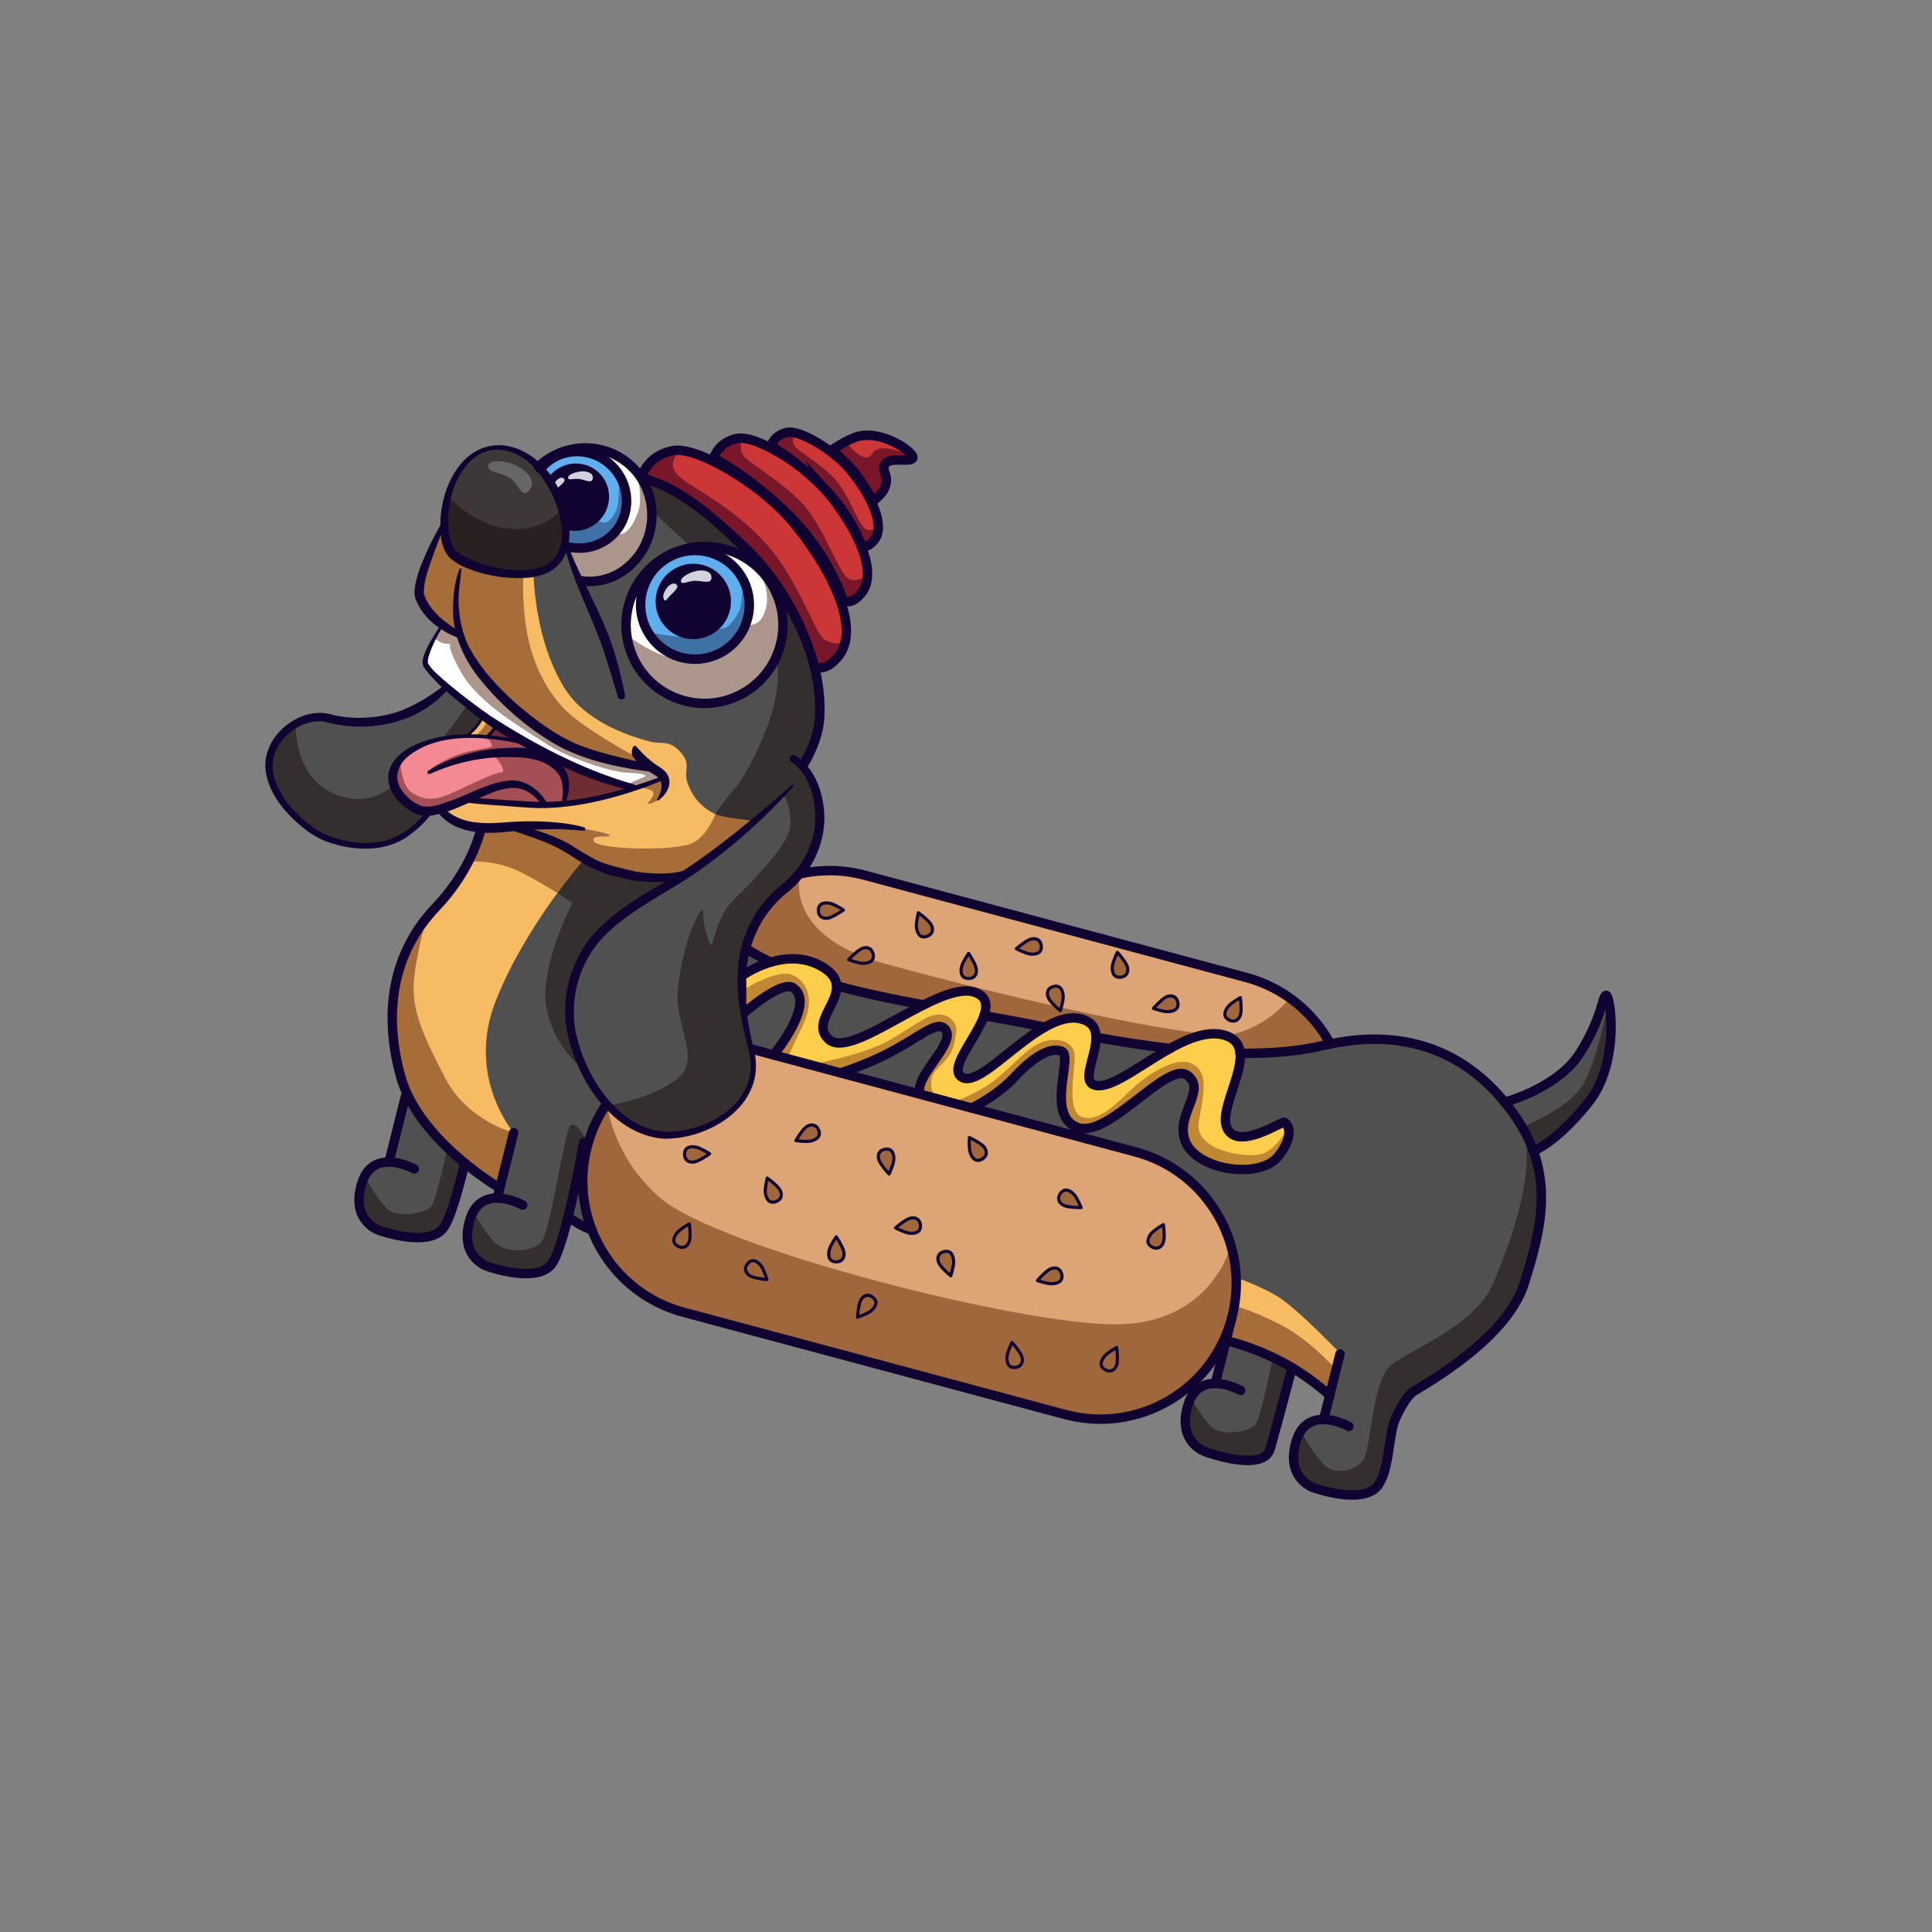 <svg width="307" height="307" viewBox="0 0 307 307" fill="none" xmlns="http://www.w3.org/2000/svg">
<rect x="0" y="0" width="307" height="307" fill="#808080" stroke="none"/>
<g clip-path="url(#clip0_3_239)">
<g clip-path="url(#clip1_3_239)">
<path d="M76.474 131.542C76.474 131.542 75.417 137.223 69.456 143.302C63.494 149.381 59.121 163.521 64.638 173.783L61.85 184.533C61.85 184.533 58.467 183.751 57.059 189.585C55.651 195.42 65.205 198.285 70.177 195.455C72.162 194.326 73.863 184.827 73.863 184.827L79.371 188.751L79.06 190.257C79.06 190.257 75.292 189.812 74.364 195.169C73.436 200.527 78.684 202.15 81.658 202.238C84.632 202.326 85.87 202.435 87.481 201.081C89.091 199.726 90.304 193.405 90.304 193.405L94.067 195.412C94.067 195.412 94.746 199.699 100.125 204.024C105.504 208.348 172.303 225.356 172.303 225.356C172.303 225.356 183.228 226.291 188.868 220.312C194.508 214.333 194.68 213.013 194.68 213.013L193.164 219.713C193.164 219.713 189.852 219.887 189.158 222.284C188.463 224.681 187.808 227.591 189.306 228.955C190.804 230.319 199.537 234.026 201.323 231.129C202.945 228.494 205.325 217.314 205.325 217.314L211.323 221.644L210.375 225.433C210.375 225.433 206.154 225.674 205.704 230.196C205.253 234.718 207.606 235.768 207.606 235.768C207.606 235.768 216.817 239.722 219.063 235.919C221.309 232.115 220.441 225.288 223.954 221.721C227.467 218.153 237.921 214.743 242.538 203.21C247.155 191.677 243.86 182.802 243.86 182.802C243.86 182.802 250.523 179.033 253.098 174.251C257.952 165.235 255.353 158.224 255.353 158.224C255.353 158.224 251.327 169.501 246.087 172.036C240.848 174.572 239.142 175.124 239.142 175.124C239.142 175.124 235.684 170.429 229.549 167.496C222.331 164.046 211.428 165.866 211.428 165.866C211.428 165.866 206.771 158.888 202.814 157.216C198.856 155.545 135.844 138.641 135.844 138.641L127.192 138.843L120.902 144.508L94.71 124.492L76.498 131.528L76.474 131.542Z" fill="#505050"/>
<path d="M81.624 179.976C81.624 179.976 74.044 171.19 78.733 159.158C83.422 147.127 92.975 136.316 92.975 136.316L86.784 133.052L82.302 131.448L76.475 131.538C76.475 131.538 75.34 137.455 72.18 140.61C69.021 143.765 62.144 149.687 62.234 160.421C62.324 171.155 67.241 178.016 67.241 178.016C67.241 178.016 72.739 184.215 75.017 185.737C77.296 187.259 79.373 188.742 79.373 188.742L81.631 179.967L81.624 179.976Z" fill="#F7BB64"/>
<path d="M211.305 221.655C211.305 221.655 206.273 217.444 202.636 215.874C198.998 214.304 194.471 212.925 194.471 212.925C194.471 212.925 196.266 208.427 196.351 205.908C196.436 203.389 195.95 202.845 195.95 202.845C195.95 202.845 199.863 204.121 202.985 205.993C206.107 207.865 213.102 215.2 213.102 215.2L211.306 221.65L211.305 221.655Z" fill="#F7BB64"/>
<path d="M180.436 183.045L119.791 166.795C108.268 163.707 96.424 170.544 93.337 182.066C90.249 193.587 97.088 205.43 108.611 208.518L169.257 224.768C180.779 227.855 192.623 221.018 195.71 209.497C198.798 197.975 191.959 186.132 180.436 183.045Z" fill="#DDA576"/>
<path d="M127.168 138.857C127.168 138.857 129.951 137.646 134.01 138.454C138.069 139.263 197.985 154.991 199.73 155.779C201.476 156.568 209.09 159.892 211.399 165.879C211.399 165.879 202.732 167.257 200.948 167.307C199.165 167.357 197.061 167.363 197.061 167.363C197.061 167.363 196.959 164.944 193.786 164.327C190.612 163.71 185.655 166.755 185.655 166.755L174.559 164.797C174.559 164.797 174.091 162.601 172.062 161.886C170.033 161.172 165.708 163.403 165.708 163.403L156.407 161.294C156.407 161.294 157.205 158.837 155.588 157.995C152.527 156.398 146.441 159.851 146.441 159.851L132.954 156.806C132.954 156.806 133.179 154.48 129.675 152.915C126.17 151.35 122.073 152.788 122.073 152.788L118.476 150.779C118.476 150.779 119.559 145.712 121.811 143.685L127.166 138.862L127.168 138.857Z" fill="#DDA576"/>
<path d="M154.395 176.067C154.395 176.067 158.338 174.235 161.187 171.158C164.04 168.081 166.849 166.292 168.716 167.051C170.583 167.811 166.131 176.97 171.053 179.097C175.976 181.223 185.437 168.457 188.695 170.883C191.953 173.309 186.326 177.464 188.538 181.768C190.749 186.072 200.249 187.323 203.101 183.77C205.952 180.217 204.505 178.453 204.056 178.332C203.607 178.212 196.63 182.901 194.968 179.231C193.307 175.561 200.889 166.158 194.44 164.456C187.99 162.753 178.674 172.851 174.391 172.511C170.109 172.171 177.946 163.111 171.499 161.844C165.052 160.577 156.093 173.188 152.84 171.168C149.587 169.147 160.696 159.871 155.006 157.715C149.315 155.558 135.532 168.456 131.746 165.2C127.959 161.944 136.801 157.382 130.775 153.696C124.748 150.011 117.842 155.097 117.842 155.097L117.834 161.27C117.834 161.27 124.123 155.667 126.047 156.969C129.695 159.448 122.915 167.632 122.915 167.632L134.062 170.619C134.062 170.619 140.009 168.304 142.185 166.982C144.361 165.661 148.662 162.496 149.943 163.357C151.224 164.217 147.922 169.084 147.223 170.341C146.523 171.597 146.152 173.641 146.152 173.641L154.39 176.066L154.395 176.067Z" fill="#FCCE4C"/>
<path d="M109.532 194.473C109.532 194.473 108.145 195.245 107.657 195.813C107.168 196.381 106.637 197.377 107.642 197.973C108.646 198.573 109.418 197.931 109.591 197.035C109.764 196.14 109.534 194.468 109.534 194.468L109.532 194.473Z" fill="#A0663C"/>
<path d="M121.918 187.196C121.918 187.196 121.531 188.738 121.61 189.484C121.69 190.23 122.052 191.295 123.178 190.975C124.304 190.656 124.361 189.651 123.828 188.914C123.296 188.176 121.917 187.2 121.917 187.2L121.918 187.196Z" fill="#A0663C"/>
<path d="M112.764 183.34C112.764 183.34 111.432 182.476 110.701 182.306C109.97 182.136 108.842 182.134 108.783 183.303C108.723 184.473 109.651 184.856 110.519 184.591C111.387 184.327 112.764 183.34 112.764 183.34Z" fill="#A0663C"/>
<path d="M126.468 181.245C126.468 181.245 128.041 181.48 128.776 181.325C129.51 181.175 130.535 180.71 130.102 179.621C129.669 178.532 128.669 178.574 127.986 179.173C127.303 179.771 126.468 181.245 126.468 181.245Z" fill="#A0663C"/>
<path d="M141.276 186.544C141.276 186.544 141.957 185.106 142.021 184.362C142.087 183.614 141.941 182.498 140.775 182.6C139.61 182.696 139.355 183.668 139.734 184.495C140.113 185.321 141.275 186.548 141.275 186.548L141.276 186.544Z" fill="#A0663C"/>
<path d="M132.886 196.527C132.886 196.527 131.978 197.832 131.789 198.557C131.595 199.282 131.562 200.407 132.726 200.506C133.891 200.601 134.302 199.686 134.066 198.81C133.829 197.934 132.885 196.532 132.885 196.532L132.886 196.527Z" fill="#A0663C"/>
<path d="M177.437 214.117C177.437 214.117 176.05 214.89 175.561 215.457C175.072 216.025 174.541 217.022 175.547 217.617C176.55 218.218 177.323 217.576 177.496 216.68C177.668 215.784 177.438 214.112 177.438 214.112L177.437 214.117Z" fill="#A0663C"/>
<path d="M154.033 180.758C154.033 180.758 153.934 182.347 154.146 183.061C154.357 183.78 154.907 184.761 155.956 184.245C157.007 183.724 156.881 182.727 156.227 182.097C155.573 181.466 154.033 180.758 154.033 180.758Z" fill="#A0663C"/>
<path d="M142.298 195.115C142.298 195.115 143.704 195.854 144.45 195.951C145.194 196.052 146.314 195.948 146.266 194.775C146.216 193.608 145.255 193.314 144.412 193.658C143.569 194.001 142.298 195.115 142.298 195.115Z" fill="#A0663C"/>
<path d="M171.793 191.889C171.793 191.889 171.205 190.412 170.707 189.854C170.21 189.296 169.293 188.641 168.566 189.559C167.838 190.477 168.377 191.326 169.237 191.613C170.097 191.9 171.793 191.889 171.793 191.889Z" fill="#A0663C"/>
<path d="M151.077 202.727C151.077 202.727 151.569 201.218 151.543 200.465C151.515 199.718 151.228 198.626 150.086 198.869C148.94 199.11 148.813 200.106 149.293 200.882C149.774 201.658 151.082 202.728 151.082 202.728L151.077 202.727Z" fill="#A0663C"/>
<path d="M164.855 203.484C164.855 203.484 166.357 204.005 167.105 203.993C167.854 203.982 168.95 203.716 168.73 202.565C168.511 201.414 167.52 201.268 166.733 201.73C165.947 202.192 164.852 203.477 164.852 203.477L164.855 203.484Z" fill="#A0663C"/>
<path d="M184.871 194.601C184.871 194.601 183.484 195.374 182.995 195.942C182.507 196.509 181.976 197.506 182.981 198.101C183.985 198.702 184.757 198.06 184.93 197.164C185.103 196.268 184.873 194.597 184.873 194.597L184.871 194.601Z" fill="#A0663C"/>
<path d="M160.813 213.333C160.813 213.333 160.105 214.758 160.025 215.503C159.944 216.247 160.069 217.368 161.238 217.293C162.407 217.218 162.677 216.25 162.315 215.418C161.953 214.586 160.813 213.333 160.813 213.333Z" fill="#A0663C"/>
<path d="M136.265 209.302C136.265 209.302 137.772 208.8 138.361 208.337C138.947 207.872 139.654 206.99 138.779 206.218C137.906 205.44 137.024 205.929 136.689 206.776C136.353 207.623 136.269 209.308 136.269 209.308L136.265 209.302Z" fill="#A0663C"/>
<path d="M121.868 203.338C121.868 203.338 121.428 201.812 120.985 201.206C120.541 200.601 119.694 199.862 118.883 200.705C118.072 201.549 118.525 202.447 119.353 202.814C120.181 203.181 121.868 203.338 121.868 203.338Z" fill="#A0663C"/>
<path d="M134.865 152.494C134.865 152.494 136.349 153.063 137.096 153.076C137.844 153.085 138.945 152.858 138.764 151.701C138.582 150.545 137.594 150.368 136.793 150.806C135.993 151.243 134.859 152.498 134.859 152.498L134.865 152.494Z" fill="#A0663C"/>
<path d="M145.932 145.039C145.932 145.039 145.545 146.582 145.624 147.328C145.704 148.074 146.066 149.139 147.192 148.819C148.318 148.5 148.375 147.495 147.842 146.757C147.31 146.02 145.931 145.044 145.931 145.044L145.932 145.039Z" fill="#A0663C"/>
<path d="M134.027 144.593C134.027 144.593 132.695 143.729 131.964 143.559C131.233 143.389 130.105 143.387 130.046 144.556C129.986 145.726 130.913 146.109 131.781 145.844C132.649 145.58 134.027 144.593 134.027 144.593Z" fill="#A0663C"/>
<path d="M153.923 151.498C153.923 151.498 153.014 152.802 152.825 153.528C152.631 154.252 152.599 155.377 153.762 155.477C154.928 155.572 155.338 154.657 155.102 153.781C154.866 152.905 153.921 151.502 153.921 151.502L153.923 151.498Z" fill="#A0663C"/>
<path d="M197.095 158.526C197.095 158.526 195.708 159.298 195.219 159.866C194.73 160.434 194.199 161.43 195.205 162.026C196.208 162.626 196.981 161.984 197.154 161.088C197.326 160.193 197.096 158.521 197.096 158.521L197.095 158.526Z" fill="#A0663C"/>
<path d="M161.503 150.754C161.503 150.754 162.91 151.494 163.656 151.59C164.4 151.691 165.52 151.587 165.472 150.415C165.422 149.247 164.46 148.953 163.618 149.297C162.775 149.64 161.503 150.754 161.503 150.754Z" fill="#A0663C"/>
<path d="M168.479 160.595C168.479 160.595 168.972 159.086 168.945 158.334C168.918 157.586 168.631 156.495 167.489 156.737C166.342 156.979 166.215 157.975 166.696 158.751C167.176 159.526 168.484 160.596 168.484 160.596L168.479 160.595Z" fill="#A0663C"/>
<path d="M183.294 160.248C183.294 160.248 184.795 160.769 185.544 160.757C186.292 160.746 187.388 160.48 187.169 159.329C186.949 158.178 185.958 158.032 185.172 158.494C184.385 158.956 183.29 160.241 183.29 160.241L183.294 160.248Z" fill="#A0663C"/>
<path d="M177.557 151.329C177.557 151.329 176.849 152.754 176.768 153.499C176.688 154.243 176.812 155.364 177.981 155.289C179.151 155.214 179.42 154.246 179.058 153.413C178.696 152.581 177.557 151.329 177.557 151.329Z" fill="#A0663C"/>
<path d="M145.06 72.74C145.29 71.88 140.038 68.144 136.054 69.432C134.858 69.82 133.073 70.916 132.413 71.334C129.706 69.672 126.443 68.404 125.034 68.715C122.943 69.18 122.524 70.879 122.524 70.879C122.524 70.879 122.557 70.909 122.607 70.953C120.328 69.954 118.243 69.411 117.022 69.679C114.028 70.342 113.422 72.778 113.422 72.778C113.422 72.778 113.628 72.916 114.006 73.188C111.053 71.941 108.359 71.271 106.768 71.627C102.784 72.51 101.978 75.747 101.978 75.747C101.978 75.747 110.544 79.192 118.857 87.46C127.166 95.727 129.293 105.713 129.293 105.713C129.293 105.713 130.716 107.166 133.056 104.5C134.98 102.304 134.958 98.907 133.961 95.306C134.052 95.393 135.098 96.299 136.781 94.385C138.36 92.587 138.199 89.728 137.246 86.776C137.585 86.841 138.124 86.742 138.818 85.95C140.131 84.448 139.848 81.914 138.939 79.47C139.327 79.144 140.152 78.403 140.418 77.874C141.606 75.505 139.929 75.041 140.64 73.761C141.35 72.481 144.835 73.596 145.065 72.741L145.06 72.74Z" fill="#CC3636"/>
<path d="M86.783 133.057L83.434 131.86C84.418 132.222 85.927 132.792 87.409 133.385L86.783 133.057Z" fill="#342E2E"/>
<path d="M76.474 131.542L74.419 136.929C74.419 136.929 74.515 136.919 74.668 136.908C75.957 134.204 76.469 131.541 76.469 131.541L76.474 131.542Z" fill="#342E2E"/>
<path d="M83.434 131.86C82.755 131.61 82.321 131.453 82.321 131.453L76.474 131.542L82.3 131.452L83.429 131.858L83.434 131.86Z" fill="#342E2E"/>
<path d="M91.893 167.69C91.893 167.69 89.076 161.743 90.919 156.703C92.761 151.663 95.726 146.645 103.215 142.398C107.323 140.067 108.41 139.199 108.41 139.199C108.41 139.199 101.381 140.028 97.425 138.409C93.468 136.795 92.546 135.6 89.667 134.327C88.978 134.023 88.2 133.701 87.41 133.381L92.975 136.316C92.975 136.316 91.08 138.464 88.564 141.905C90.024 142.829 90.957 143.483 90.957 143.483C90.957 143.483 85.52 153.901 86.873 160.387C88.225 166.873 92.966 170.1 92.966 170.1L94.736 173.25L96.423 175.395L93.212 181.315C93.212 181.315 91.56 177.897 90.61 178.874C89.664 179.853 87.518 195.417 86.105 197.233C84.691 199.05 80.26 199.244 78.482 197.303C76.704 195.362 75.053 192.326 75.053 192.326C75.053 192.326 72.483 198.962 77.438 201.2C82.392 203.439 86.061 202.305 87.469 201.067C88.877 199.829 93.07 182.251 93.07 182.251L94.108 180.867L96.893 175.381L94.494 172.259L91.881 167.676L91.893 167.69Z" fill="#342E2E"/>
<path d="M87.409 133.385C85.927 132.792 84.418 132.222 83.434 131.86L82.305 131.454L76.478 131.544C76.478 131.544 75.967 134.207 74.678 136.911C75.617 136.846 79.128 136.762 82.813 138.619C84.997 139.722 87.067 140.96 88.572 141.912C91.088 138.471 92.984 136.323 92.984 136.323L87.419 133.388L87.409 133.385Z" fill="#A76D38"/>
<path d="M201.278 230.31C199.87 231.547 196.197 232.68 191.247 230.443C186.297 228.206 188.863 221.568 188.863 221.568C188.863 221.568 190.515 224.599 192.291 226.545C194.068 228.492 198.674 227.396 199.491 226.414C200.308 225.432 202.266 215.708 202.266 215.708L205.284 217.484C205.284 217.484 202.546 228.439 202.241 229.015C201.937 229.591 201.283 230.311 201.283 230.311L201.278 230.31Z" fill="#342E2E"/>
<path d="M70.291 195.631C68.882 196.869 65.209 198.001 60.259 195.764C55.31 193.527 57.875 186.89 57.875 186.89C57.875 186.89 59.527 189.92 61.304 191.867C63.08 193.813 67.686 192.717 68.503 191.735C69.32 190.753 71.089 182.355 71.089 182.355L73.938 184.532C73.938 184.532 71.558 193.76 71.254 194.336C70.949 194.912 70.295 195.632 70.295 195.632L70.291 195.631Z" fill="#342E2E"/>
<path d="M223.14 223.076C223.14 223.076 221.953 224.244 221.45 226.216C220.624 229.473 220.356 234.686 220.162 235.043C219.852 235.618 219.203 236.339 219.203 236.339C217.795 237.577 214.122 238.71 209.172 236.473C204.223 234.235 206.788 227.598 206.788 227.598C206.788 227.598 208.44 230.629 210.217 232.575C211.993 234.521 215.1 233.785 216.503 232.179C217.907 230.572 217.969 219.408 221.054 216.916C224.139 214.425 234.365 210.648 237.21 204.065C245.307 185.322 241.893 179.112 241.893 179.112C241.893 179.112 248.26 176.563 250.978 173.181C253.696 169.799 255.603 158.953 255.603 158.953C255.603 158.953 258.017 169.146 252.755 174.739C247.493 180.333 244.042 182.856 244.042 182.856C244.042 182.856 246.647 195.449 240.882 206.607C236.503 215.088 224.715 221.024 224.715 221.024L223.142 223.072L223.14 223.076Z" fill="#342E2E"/>
<path d="M81.624 179.976C81.624 179.976 74.303 178.164 70.734 171.296C67.165 164.429 65.323 160.369 65.791 155.607C66.259 150.846 67.856 145.756 67.856 145.756C67.856 145.756 61.414 152.742 62.384 163.453C63.355 174.164 70.306 181.586 70.306 181.586C70.306 181.586 76.858 187.618 79.358 188.432L81.624 179.976Z" fill="#A76D38"/>
<path d="M212.398 217.729C212.398 217.729 208.214 212.886 203.299 210.404C198.384 207.923 196.138 207.533 196.138 207.533L194.671 213.01C194.671 213.01 201.83 215.249 203.938 216.502C206.045 217.756 211.312 221.646 211.312 221.646L212.404 217.725L212.398 217.729Z" fill="#A76D38"/>
<path d="M195.498 198.137C195.498 198.137 192.49 210.386 177.291 210.45C162.092 210.513 114.253 198.378 104.915 190.358C97.32 183.835 96.427 175.401 96.427 175.401C96.427 175.401 86.363 188.601 97.878 201.957C97.878 201.957 103.312 206.907 106.693 207.911C110.073 208.915 170.734 225.071 170.734 225.071C170.734 225.071 181.056 226.998 187.983 221.027C200.469 210.262 195.503 198.139 195.503 198.139L195.498 198.137Z" fill="#A0663C"/>
<path d="M127.168 138.857C127.168 138.857 124.161 148.57 140.545 153.11C154.571 156.998 179.895 163.1 190.877 164.19C192.718 164.372 192.321 164.209 193.242 164.057C193.458 164.022 195.391 164.441 195.599 164.399C201.614 163.143 204.935 158.592 204.935 158.592C204.935 158.592 211.354 164.21 211.4 165.874C211.4 165.874 200.021 168.141 197.063 167.358L196.016 165.354L194.004 164.593L189.942 164.783L185.622 166.571L174.167 164.831C174.167 164.831 174.418 162.326 172.356 161.815C170.293 161.304 165.784 163.16 165.784 163.16L156.403 161.288C156.403 161.288 157.634 158.647 155.312 157.807C152.99 156.968 146.987 159.552 146.987 159.552L138.848 158.091L132.947 156.639C132.947 156.639 133.159 154.496 129.953 153.036C126.746 151.577 122.066 152.776 122.066 152.776L118.469 150.767C118.469 150.767 120.438 144.906 122.008 143.49L127.159 138.85L127.168 138.857Z" fill="#A0663C"/>
<path d="M118.195 157.257C118.195 157.257 123.476 153.91 125.856 154.899C128.236 155.889 129.591 158.773 127.522 163.053C125.454 167.334 125.103 168.218 125.103 168.218L122.915 167.632C122.915 167.632 129.486 159.433 125.858 157.25C123.481 155.821 118.225 160.93 118.225 160.93L118.19 157.255L118.195 157.257Z" fill="#C18733"/>
<path d="M129.381 169.023C129.381 169.023 137.396 167.661 141.711 165.08C146.026 162.499 147.495 161.096 149.473 161.227C151.451 161.359 152.059 163.168 151.95 163.786C151.899 164.093 151.846 166.067 150.941 167.553C150.035 169.039 148.273 170.032 148.042 171.378C147.581 174.065 149.293 174.571 149.293 174.571L145.966 173.679C145.966 173.679 146.769 170.68 148.27 168.613C149.772 166.546 151.461 163.468 149.806 163.211C148.151 162.954 142.3 166.842 140.752 167.577C139.205 168.311 133.536 170.478 133.536 170.478L129.382 169.018L129.381 169.023Z" fill="#C18733"/>
<path d="M169.765 178.167C167.204 174.897 170.67 167.544 168.618 167.051C166.566 166.558 165.091 167.773 163.736 168.735C162.381 169.697 159.298 173.146 157.461 174.285C155.623 175.423 154.086 175.984 154.086 175.984L152.013 174.911C152.013 174.911 155.601 173.631 158.186 171.56C160.77 169.488 163.438 166.274 165.755 165.528C168.072 164.782 170.473 165.478 170.747 167.451C171.021 169.424 169.241 176.51 171.91 177.484C174.584 178.459 177.601 175.157 179.857 173.054C182.113 170.952 186.756 167.687 189.414 169.031C192.072 170.375 191.342 173.544 190.491 178.207C189.64 182.871 198.015 184.049 200.401 183.394C202.787 182.739 204.436 179.501 204.436 179.501C204.436 179.501 205.052 184.159 200.636 185.357C196.221 186.555 189.321 185.141 188.049 180.773C186.776 176.404 191.697 172.836 188.783 170.844C185.863 168.856 176.345 180.075 172.07 179.322C170.126 178.983 169.755 178.164 169.755 178.164L169.765 178.167Z" fill="#C18733"/>
<path d="M108.248 71.474C108.248 71.474 105.876 73.236 107.473 75.216C109.07 77.197 115.166 79.56 121.021 85.623C126.877 91.685 129.337 100.585 131.025 101.627C132.713 102.669 134.295 102.037 134.295 102.037C134.295 102.037 133.297 105.549 130.21 106.098C130.21 106.098 123.725 91.182 116.612 85.347C109.5 79.512 101.978 75.747 101.978 75.747C101.978 75.747 102.384 73.459 104.449 72.574C106.514 71.688 108.249 71.47 108.249 71.47L108.248 71.474Z" fill="#7A1629"/>
<path d="M118.052 69.639C118.052 69.639 117.178 71.258 118.238 72.52C119.297 73.783 123.973 76.309 127.431 79.938C130.89 83.567 133.201 91.034 134.803 91.914C136.405 92.793 137.683 91.308 137.683 91.308C137.683 91.308 137.656 95.386 134.451 95.562C134.451 95.562 128.868 85.007 123.838 80.636C118.808 76.266 113.108 72.828 113.108 72.828C113.108 72.828 114.523 70.542 115.771 70.115C117.019 69.689 118.051 69.644 118.051 69.644L118.052 69.639Z" fill="#7A1629"/>
<path d="M126.228 69.05C126.228 69.05 125.641 70.141 126.355 70.989C127.07 71.838 130.212 73.539 132.54 75.98C134.867 78.421 136.42 83.444 137.498 84.038C138.576 84.632 139.434 83.63 139.434 83.63C139.434 83.63 139.414 86.373 137.26 86.49C137.26 86.49 133.505 79.391 130.12 76.45C126.736 73.509 122.904 71.198 122.904 71.198C122.904 71.198 123.859 69.663 124.693 69.369C125.528 69.075 126.228 69.05 126.228 69.05Z" fill="#7A1629"/>
<path d="M145.011 72.478C144.609 72.511 139.867 69.941 138.619 72.07C137.37 74.2 134.395 70.177 134.395 70.177L132.411 71.339C132.411 71.339 135.515 74.671 136.036 75.39C136.558 76.109 138.356 79.542 138.356 79.542C138.356 79.542 140.762 78.618 140.872 77.493C140.982 76.368 140.08 74.807 140.576 74.018C141.072 73.23 143.789 73.098 143.789 73.098L145.007 72.472L145.011 72.478Z" fill="#7A1629"/>
<path d="M81.624 179.976L79.055 190.256" stroke="#110331" stroke-width="1.5" stroke-miterlimit="10" stroke-linecap="round"/>
<path d="M83.044 191.48C83.044 191.48 76.462 187.822 74.669 193.817C72.87 199.816 77.502 201.249 77.502 201.249C77.502 201.249 85.492 204.099 87.741 200.747C89.99 197.395 92.749 181.554 92.749 181.554" stroke="#110331" stroke-width="1.5" stroke-miterlimit="10" stroke-linecap="round"/>
<path d="M64.419 174.253L61.85 184.533" stroke="#110331" stroke-width="1.5" stroke-miterlimit="10" stroke-linecap="round"/>
<path d="M65.839 185.757C65.839 185.757 59.257 182.099 57.464 188.094C55.665 194.093 60.297 195.526 60.297 195.526C60.297 195.526 68.287 198.376 70.536 195.024C71.56 193.502 72.743 189.491 73.859 184.826" stroke="#110331" stroke-width="1.5" stroke-miterlimit="10" stroke-linecap="round"/>
<path d="M212.932 215.159L210.358 225.439" stroke="#110331" stroke-width="1.5" stroke-miterlimit="10" stroke-linecap="round"/>
<path d="M122.461 152.887C121.286 152.329 120.168 151.729 119.114 151.084" stroke="#110331" stroke-width="1.5" stroke-miterlimit="10" stroke-linecap="round"/>
<path d="M146.587 159.652C141.902 158.785 137.267 157.827 132.946 156.644" stroke="#110331" stroke-width="1.5" stroke-miterlimit="10" stroke-linecap="round"/>
<path d="M165.991 163.215C162.914 162.567 159.677 161.974 156.376 161.39" stroke="#110331" stroke-width="1.5" stroke-miterlimit="10" stroke-linecap="round"/>
<path d="M185.928 166.606C182.087 166.162 178.146 165.551 174.173 164.828" stroke="#110331" stroke-width="1.5" stroke-miterlimit="10" stroke-linecap="round"/>
<path d="M214.347 226.663C214.347 226.663 207.765 223.005 205.972 229C204.173 234.999 208.805 236.431 208.805 236.431C208.805 236.431 216.795 239.281 219.044 235.929C220.568 233.661 220.619 229.684 221.313 226.671C221.646 225.233 223.371 221.849 224.722 221.036C228.911 218.52 239.753 211.942 242.24 203.839C244.727 195.737 247.427 186.801 240.622 177.151C229.118 160.838 212.903 165.598 209.237 166.355C205.571 167.112 201.436 167.417 197.065 167.369" stroke="#110331" stroke-width="1.5" stroke-miterlimit="10" stroke-linecap="round"/>
<path d="M195.727 209.436L193.153 219.716" stroke="#110331" stroke-width="1.5" stroke-miterlimit="10" stroke-linecap="round"/>
<path d="M197.142 220.94C197.142 220.94 190.56 217.282 188.767 223.277C186.968 229.276 191.6 230.708 191.6 230.708C191.6 230.708 200.727 234.086 201.839 230.206C202.84 226.722 205.308 217.32 205.308 217.32" stroke="#110331" stroke-width="1.5" stroke-miterlimit="10" stroke-linecap="round"/>
<path d="M180.436 183.045L119.791 166.795C108.268 163.707 96.424 170.544 93.337 182.066C90.249 193.587 97.088 205.43 108.611 208.518L169.257 224.768C180.779 227.855 192.623 221.018 195.71 209.497C198.798 197.975 191.959 186.132 180.436 183.045Z" stroke="#110331" stroke-width="1.5" stroke-miterlimit="10" stroke-linecap="round"/>
<path d="M211.404 165.88C208.671 160.856 203.971 156.916 198.045 155.328L137.394 139.077C133.941 138.151 130.449 138.126 127.168 138.857" stroke="#110331" stroke-width="1.5" stroke-miterlimit="10" stroke-linecap="round"/>
<path d="M211.338 221.783C211.338 221.783 208.129 218.728 203.525 216.324C198.588 213.749 194.669 213.015 194.669 213.015" stroke="#110331" stroke-width="1.5" stroke-miterlimit="10" stroke-linecap="round"/>
<path d="M239.118 175.133C239.118 175.133 247.567 172.909 251.085 167.293C254.604 161.678 254.549 158.443 255.2 158.157C255.851 157.871 257.581 168.801 252.336 175.279C247.091 181.757 243.651 182.886 243.651 182.886" stroke="#110331" stroke-width="1.5" stroke-miterlimit="10" stroke-linecap="round"/>
<path d="M79.366 188.75C79.366 188.75 66.458 181.264 63.638 170.964C60.818 160.663 62.509 151.281 69.216 144.216C75.923 137.151 76.725 130.295 76.725 130.295" stroke="#110331" stroke-width="1.5" stroke-miterlimit="10" stroke-linecap="round"/>
<path d="M90.299 193.403C90.299 193.403 92.347 194.915 94.062 195.411" stroke="#110331" stroke-width="1.5" stroke-miterlimit="10" stroke-linecap="round"/>
<path d="M133.536 170.478C133.536 170.478 137.652 169.236 141.474 167.201C146.366 164.593 148.886 162.162 150.132 163.48C152.149 165.614 145.48 170.702 146.157 173.642" stroke="#110331" stroke-width="1.5" stroke-miterlimit="10" stroke-linecap="round"/>
<path d="M154.395 176.067C154.395 176.067 158.338 174.235 161.187 171.158C164.04 168.081 166.849 166.292 168.716 167.051C170.583 167.811 166.131 176.97 171.053 179.097C175.976 181.223 185.437 168.457 188.695 170.883C191.953 173.309 186.326 177.464 188.538 181.768C190.749 186.072 200.249 187.323 203.101 183.77C205.952 180.217 204.505 178.453 204.056 178.332C203.607 178.212 196.63 182.901 194.968 179.231C193.307 175.561 200.889 166.158 194.44 164.456C187.99 162.753 178.674 172.851 174.391 172.511C170.109 172.171 177.946 163.111 171.499 161.844C165.052 160.577 156.093 173.188 152.84 171.168C149.587 169.147 160.696 159.871 155.006 157.715C149.315 155.558 135.532 168.456 131.746 165.2C127.959 161.944 136.801 157.382 130.775 153.696C124.748 150.011 117.842 155.097 117.842 155.097L117.834 161.27C117.834 161.27 124.123 155.667 126.047 156.969C129.695 159.448 122.915 167.632 122.915 167.632" stroke="#110331" stroke-width="1.5" stroke-miterlimit="10" stroke-linecap="round"/>
<path d="M125.166 81.997C129.614 86.936 137.819 99.068 133.049 104.504C130.71 107.169 129.287 105.717 129.287 105.717C129.287 105.717 127.159 95.731 118.851 87.463C110.543 79.196 101.972 75.751 101.972 75.751C101.972 75.751 102.778 72.514 106.762 71.63C110.747 70.746 120.642 76.975 125.16 82L125.166 81.997Z" stroke="#110331" stroke-width="1.5" stroke-miterlimit="10" stroke-linecap="round"/>
<path d="M130.846 77.472C134.189 81.184 140.354 90.301 136.77 94.387C135.011 96.39 133.942 95.301 133.942 95.301C133.942 95.301 131.737 88.209 125.492 81.996C119.248 75.783 113.421 72.783 113.421 72.783C113.421 72.783 114.025 70.352 117.02 69.684C120.015 69.016 127.451 73.7 130.849 77.479L130.846 77.472Z" stroke="#110331" stroke-width="1.5" stroke-miterlimit="10" stroke-linecap="round"/>
<path d="M134.681 74.152C137.009 76.743 141.311 83.098 138.813 85.948C137.59 87.344 136.841 86.585 136.841 86.585C136.841 86.585 135.208 81.804 130.85 77.474C126.493 73.143 122.524 70.879 122.524 70.879C122.524 70.879 122.947 69.181 125.034 68.715C127.121 68.249 132.311 71.519 134.681 74.152Z" stroke="#110331" stroke-width="1.5" stroke-miterlimit="10" stroke-linecap="round"/>
<path d="M145.06 72.74C145.29 71.88 140.038 68.144 136.054 69.432C134.558 69.916 132.149 71.507 132.149 71.507C132.149 71.507 134.628 73.537 136.036 75.39C137.445 77.243 138.728 79.641 138.728 79.641C138.728 79.641 140.059 78.575 140.412 77.877C141.6 75.509 139.923 75.044 140.634 73.764C141.344 72.485 144.829 73.6 145.058 72.745L145.06 72.74Z" stroke="#110331" stroke-width="1.5" stroke-miterlimit="10" stroke-linecap="round"/>
<path d="M109.532 194.473C109.532 194.473 108.145 195.245 107.657 195.813C107.168 196.381 106.637 197.377 107.642 197.973C108.646 198.573 109.418 197.931 109.591 197.035C109.764 196.14 109.534 194.468 109.534 194.468L109.532 194.473Z" stroke="#110331" stroke-width="0.5" stroke-linecap="round" stroke-linejoin="round"/>
<path d="M121.918 187.196C121.918 187.196 121.531 188.738 121.61 189.484C121.69 190.23 122.052 191.295 123.178 190.975C124.304 190.656 124.361 189.651 123.828 188.914C123.296 188.176 121.917 187.2 121.917 187.2L121.918 187.196Z" stroke="#110331" stroke-width="0.5" stroke-linecap="round" stroke-linejoin="round"/>
<path d="M112.764 183.34C112.764 183.34 111.432 182.476 110.701 182.306C109.97 182.136 108.842 182.134 108.783 183.303C108.723 184.473 109.651 184.856 110.519 184.591C111.387 184.327 112.764 183.34 112.764 183.34Z" stroke="#110331" stroke-width="0.5" stroke-linecap="round" stroke-linejoin="round"/>
<path d="M126.468 181.245C126.468 181.245 128.041 181.48 128.776 181.325C129.51 181.175 130.535 180.71 130.102 179.621C129.669 178.532 128.669 178.574 127.986 179.173C127.303 179.771 126.468 181.245 126.468 181.245Z" stroke="#110331" stroke-width="0.5" stroke-linecap="round" stroke-linejoin="round"/>
<path d="M141.276 186.544C141.276 186.544 141.957 185.106 142.021 184.362C142.087 183.614 141.941 182.498 140.775 182.6C139.61 182.696 139.355 183.668 139.734 184.495C140.113 185.321 141.275 186.548 141.275 186.548L141.276 186.544Z" stroke="#110331" stroke-width="0.5" stroke-linecap="round" stroke-linejoin="round"/>
<path d="M132.886 196.527C132.886 196.527 131.978 197.832 131.789 198.557C131.595 199.282 131.562 200.407 132.726 200.506C133.891 200.601 134.302 199.686 134.066 198.81C133.829 197.934 132.885 196.532 132.885 196.532L132.886 196.527Z" stroke="#110331" stroke-width="0.5" stroke-linecap="round" stroke-linejoin="round"/>
<path d="M177.437 214.117C177.437 214.117 176.05 214.89 175.561 215.457C175.072 216.025 174.541 217.022 175.547 217.617C176.55 218.218 177.323 217.576 177.496 216.68C177.668 215.784 177.438 214.112 177.438 214.112L177.437 214.117Z" stroke="#110331" stroke-width="0.5" stroke-linecap="round" stroke-linejoin="round"/>
<path d="M154.033 180.758C154.033 180.758 153.934 182.347 154.146 183.061C154.357 183.78 154.907 184.761 155.956 184.245C157.007 183.724 156.881 182.727 156.227 182.097C155.573 181.466 154.033 180.758 154.033 180.758Z" stroke="#110331" stroke-width="0.5" stroke-linecap="round" stroke-linejoin="round"/>
<path d="M142.298 195.115C142.298 195.115 143.704 195.854 144.45 195.951C145.194 196.052 146.314 195.948 146.266 194.775C146.216 193.608 145.255 193.314 144.412 193.658C143.569 194.001 142.298 195.115 142.298 195.115Z" stroke="#110331" stroke-width="0.5" stroke-linecap="round" stroke-linejoin="round"/>
<path d="M171.793 191.889C171.793 191.889 171.205 190.412 170.707 189.854C170.21 189.296 169.293 188.641 168.566 189.559C167.838 190.477 168.377 191.326 169.237 191.613C170.097 191.9 171.793 191.889 171.793 191.889Z" stroke="#110331" stroke-width="0.5" stroke-linecap="round" stroke-linejoin="round"/>
<path d="M151.077 202.727C151.077 202.727 151.569 201.218 151.543 200.465C151.515 199.718 151.228 198.626 150.086 198.869C148.94 199.11 148.813 200.106 149.293 200.882C149.774 201.658 151.082 202.728 151.082 202.728L151.077 202.727Z" stroke="#110331" stroke-width="0.5" stroke-linecap="round" stroke-linejoin="round"/>
<path d="M164.855 203.484C164.855 203.484 166.357 204.005 167.105 203.993C167.854 203.982 168.95 203.716 168.73 202.565C168.511 201.414 167.52 201.268 166.733 201.73C165.947 202.192 164.852 203.477 164.852 203.477L164.855 203.484Z" stroke="#110331" stroke-width="0.5" stroke-linecap="round" stroke-linejoin="round"/>
<path d="M184.871 194.601C184.871 194.601 183.484 195.374 182.995 195.942C182.507 196.509 181.976 197.506 182.981 198.101C183.985 198.702 184.757 198.06 184.93 197.164C185.103 196.268 184.873 194.597 184.873 194.597L184.871 194.601Z" stroke="#110331" stroke-width="0.5" stroke-linecap="round" stroke-linejoin="round"/>
<path d="M160.813 213.333C160.813 213.333 160.105 214.758 160.025 215.503C159.944 216.247 160.069 217.368 161.238 217.293C162.407 217.218 162.677 216.25 162.315 215.418C161.953 214.586 160.813 213.333 160.813 213.333Z" stroke="#110331" stroke-width="0.5" stroke-linecap="round" stroke-linejoin="round"/>
<path d="M136.265 209.302C136.265 209.302 137.772 208.8 138.361 208.337C138.947 207.872 139.654 206.99 138.779 206.218C137.906 205.44 137.024 205.929 136.689 206.776C136.353 207.623 136.269 209.308 136.269 209.308L136.265 209.302Z" stroke="#110331" stroke-width="0.5" stroke-linecap="round" stroke-linejoin="round"/>
<path d="M121.868 203.338C121.868 203.338 121.428 201.812 120.985 201.206C120.541 200.601 119.694 199.862 118.883 200.705C118.072 201.549 118.525 202.447 119.353 202.814C120.181 203.181 121.868 203.338 121.868 203.338Z" stroke="#110331" stroke-width="0.5" stroke-linecap="round" stroke-linejoin="round"/>
<path d="M134.865 152.494C134.865 152.494 136.349 153.063 137.096 153.076C137.844 153.085 138.945 152.858 138.764 151.701C138.582 150.545 137.594 150.368 136.793 150.806C135.993 151.243 134.859 152.498 134.859 152.498L134.865 152.494Z" stroke="#110331" stroke-width="0.5" stroke-linecap="round" stroke-linejoin="round"/>
<path d="M145.932 145.039C145.932 145.039 145.545 146.582 145.624 147.328C145.704 148.074 146.066 149.139 147.192 148.819C148.318 148.5 148.375 147.495 147.842 146.757C147.31 146.02 145.931 145.044 145.931 145.044L145.932 145.039Z" stroke="#110331" stroke-width="0.5" stroke-linecap="round" stroke-linejoin="round"/>
<path d="M134.027 144.593C134.027 144.593 132.695 143.729 131.964 143.559C131.233 143.389 130.105 143.387 130.046 144.556C129.986 145.726 130.913 146.109 131.781 145.844C132.649 145.58 134.027 144.593 134.027 144.593Z" stroke="#110331" stroke-width="0.5" stroke-linecap="round" stroke-linejoin="round"/>
<path d="M153.923 151.498C153.923 151.498 153.014 152.802 152.825 153.528C152.631 154.252 152.599 155.377 153.762 155.477C154.928 155.572 155.338 154.657 155.102 153.781C154.866 152.905 153.921 151.502 153.921 151.502L153.923 151.498Z" stroke="#110331" stroke-width="0.5" stroke-linecap="round" stroke-linejoin="round"/>
<path d="M197.095 158.526C197.095 158.526 195.708 159.298 195.219 159.866C194.73 160.434 194.199 161.43 195.205 162.026C196.208 162.626 196.981 161.984 197.154 161.088C197.326 160.193 197.096 158.521 197.096 158.521L197.095 158.526Z" stroke="#110331" stroke-width="0.5" stroke-linecap="round" stroke-linejoin="round"/>
<path d="M161.503 150.754C161.503 150.754 162.91 151.494 163.656 151.59C164.4 151.691 165.52 151.587 165.472 150.415C165.422 149.247 164.46 148.953 163.618 149.297C162.775 149.64 161.503 150.754 161.503 150.754Z" stroke="#110331" stroke-width="0.5" stroke-linecap="round" stroke-linejoin="round"/>
<path d="M168.479 160.595C168.479 160.595 168.972 159.086 168.945 158.334C168.918 157.586 168.631 156.495 167.489 156.737C166.342 156.979 166.215 157.975 166.696 158.751C167.176 159.526 168.484 160.596 168.484 160.596L168.479 160.595Z" stroke="#110331" stroke-width="0.5" stroke-linecap="round" stroke-linejoin="round"/>
<path d="M183.294 160.248C183.294 160.248 184.795 160.769 185.544 160.757C186.292 160.746 187.388 160.48 187.169 159.329C186.949 158.178 185.958 158.032 185.172 158.494C184.385 158.956 183.29 160.241 183.29 160.241L183.294 160.248Z" stroke="#110331" stroke-width="0.5" stroke-linecap="round" stroke-linejoin="round"/>
<path d="M177.557 151.329C177.557 151.329 176.849 152.754 176.768 153.499C176.688 154.243 176.812 155.364 177.981 155.289C179.151 155.214 179.42 154.246 179.058 153.413C178.696 152.581 177.557 151.329 177.557 151.329Z" stroke="#110331" stroke-width="0.5" stroke-linecap="round" stroke-linejoin="round"/>
<path d="M70.017 128.632C70.017 128.632 71.903 130.809 74.952 131.347C76.48 131.616 81.145 131.36 81.145 131.36C81.145 131.36 87.165 133.33 88.652 133.962C90.14 134.593 90.657 135.037 96.348 138.043C102.039 141.048 110.069 138.805 110.069 138.805C110.069 138.805 100.333 142.605 93.598 150.568C86.282 159.209 92.65 174.601 101.215 179.189C108.077 182.866 116.86 177.713 118.593 173.679C120.214 169.89 119.444 167.334 118.576 163.369C117.756 159.629 116.966 150.871 120.602 145.742C124.031 140.905 130.098 139.145 130.144 131.73C130.193 123.683 127.513 121.728 127.513 121.728C127.513 121.728 129.864 117.047 130.291 112.673C130.718 108.3 127.854 101.714 126.698 98.361C126.196 96.911 120.35 88.455 113.982 83.012C108.352 78.195 102.082 76.231 102.082 76.231C102.082 76.231 100.605 74.111 98.641 72.767C96.677 71.423 94.436 70.957 92.805 71.172C87.248 71.899 85.795 74.268 85.795 74.268L80.9 71.15C80.9 71.15 80.503 71.085 78.482 71.134C71.404 71.313 70.305 83.53 70.305 83.53C70.305 83.53 66.34 92.396 66.632 94.57C66.924 96.745 70.233 99.371 70.233 99.371C70.233 99.371 66.807 104.059 67.63 105.548C68.453 107.036 71.034 109.208 71.034 109.208C71.034 109.208 68.564 111.508 65.174 113.11C63.497 113.903 61.332 114.177 59.649 114.606C54.636 115.887 52.433 112.113 46.373 115.371C41.095 118.206 40.918 128.253 51.733 133.154C62.55 138.05 68.894 128.802 68.894 128.802L70.018 128.627L70.017 128.632Z" fill="#505050"/>
<path d="M75.7 115.48L75.086 116.128L74.38 116.984L75.473 116.982C75.473 116.982 76.278 116.411 76.634 115.896C76.956 115.428 77.589 114.552 77.706 114.387L76.946 113.862L75.94 115.083L75.701 115.475L75.7 115.48Z" fill="#F7BB64"/>
<path d="M79.025 115.299L77.41 117.092L74.25 117.007L75.087 116.123L75.946 115.08L76.773 113.733L76.953 113.854L76.99 113.812L74.32 111.875C74.32 111.875 64.154 127.677 56.569 126.97C46.393 126.019 46.996 115.056 46.996 115.056C46.996 115.056 39.161 118.759 44.451 127.144C49.741 135.529 60.538 135.244 64.355 132.819C68.177 130.396 79.026 115.294 79.026 115.294L79.025 115.299Z" fill="#342E2E"/>
<path d="M77.728 114.362C77.728 114.362 77.719 114.375 77.704 114.392L79.023 115.304L77.728 114.362Z" fill="#666666"/>
<path d="M75.472 116.987L74.379 116.989L75.085 116.133L74.247 117.016L77.408 117.102L79.022 115.309L77.703 114.396C77.586 114.562 76.952 115.443 76.631 115.905C76.275 116.421 75.47 116.992 75.47 116.992L75.472 116.987Z" fill="#A76D38"/>
<path d="M75.939 115.088L76.946 113.862L76.771 113.743L75.939 115.088Z" fill="#666666"/>
<path d="M95.037 123.405C96.588 123.836 100.616 125.205 100.616 125.205C100.616 125.205 97.185 126.439 94.927 126.89C92.668 127.341 89.362 127.873 89.413 127.819C89.464 127.766 90.33 125.42 89.81 123.479C89.498 122.324 87.559 120.868 87.559 120.868L88.287 120.566C88.287 120.566 93.48 122.977 95.031 123.408L95.037 123.405Z" fill="#6D2D32"/>
<path d="M79.025 115.299L77.41 117.092C77.41 117.092 78.975 117.242 79.397 117.309C79.819 117.376 82.182 117.579 82.182 117.579L79.029 115.3L79.025 115.299Z" fill="#6D2D32"/>
<path d="M86.684 127.803C86.684 127.803 84.338 124.581 81.725 124.559C79.112 124.536 74.385 127.049 74.385 127.049C74.385 127.049 80.485 127.565 81.885 127.65C83.286 127.736 86.689 127.804 86.689 127.804L86.684 127.803Z" fill="#A34F55"/>
<path d="M89.465 127.761C89.465 127.761 91.677 123.058 87.335 120.43L82.374 117.75C82.374 117.75 69.743 115.261 65.076 119.368C60.409 123.475 62.936 125.637 63.907 126.86C64.879 128.084 69.25 129.757 72.678 127.549C76.106 125.341 79.684 124.333 82.046 124.577C84.571 124.834 86.342 127.804 86.342 127.804L89.465 127.761Z" fill="#F38992"/>
<path d="M70.363 99.23C70.363 99.23 66.992 103.736 67.629 105.553C68.135 106.987 76.138 113.61 85.912 119.345C90.22 121.871 100.836 125.274 100.836 125.274L105.821 123.67L103.905 121.857C103.905 121.857 92.533 121.564 84.797 114.93C77.059 108.302 73.327 103.451 72.78 100.799L71.657 100.312L70.36 99.224L70.363 99.23Z" fill="white"/>
<path d="M71.602 87.516C71.602 87.516 70.305 83.975 70.909 79.98C71.514 75.986 74.314 70.923 79.473 71.125C88.423 71.473 91.626 85.811 88.503 89.177C85.381 92.544 75.436 91.717 71.601 87.521" fill="#3D3837"/>
<path d="M68.346 122.64C68.346 122.64 68.296 122.285 68.899 121.852C70.061 121.009 72.6 119.743 75.202 119.249C79.144 118.504 78.083 118.696 78.083 118.696C78.083 118.696 78.234 118.172 77.881 117.788C77.529 117.404 76.582 117.036 76.582 117.036C76.582 117.036 81.396 117.441 82.368 117.753C83.341 118.065 86.795 120.145 86.795 120.145L88.936 122.029L90.024 125.017L89.565 127.814L86.497 128.058C86.497 128.058 85.466 125.722 82.525 124.721C79.584 123.721 75.963 126.281 75.963 126.281C75.963 126.281 69.09 129.657 67 128.745C64.91 127.833 62.026 126.097 62.343 123.636C62.451 122.81 63.633 121.642 63.633 121.642C63.633 121.642 63.956 124.881 65.267 125.822C67.833 127.664 69.931 126.885 72.299 125.796C74.666 124.707 78.479 122.783 79.657 122.752C80.22 122.737 79.879 121.885 79.394 121.144C78.629 119.981 77.844 119.916 77.844 119.916L73.907 120.45L68.348 122.651L68.346 122.64Z" fill="#A34F55"/>
<path d="M89.449 80.569C89.449 80.569 86.585 84.998 79.98 83.896C74.698 83.014 71.154 78.757 71.154 78.757C71.154 78.757 69.153 85.82 72.152 88.305C75.151 90.791 80.007 91.29 82.11 91.15C84.213 91.009 86.684 90.905 88.385 89.29C90.801 86.998 89.444 80.567 89.444 80.567L89.449 80.569Z" fill="#2B2021"/>
<path d="M77.594 74.121C77.526 73.29 78.884 73.053 80.761 73.504C82.638 73.956 85.484 75.873 84.201 77.781C82.919 79.689 82.34 76.479 80.739 75.771C79.137 75.062 77.659 74.956 77.587 74.124L77.594 74.121Z" fill="#666666"/>
<path d="M72.5 88.492C72.254 88.291 72.009 88.086 71.764 87.86C71.921 88.026 72.169 88.243 72.5 88.492Z" fill="#EEBB72"/>
<path d="M66.596 94.183C66.615 94.266 66.636 94.344 66.655 94.427C66.708 92.453 68.151 88.611 69.118 86.24C67.788 88.829 66.218 92.389 66.595 94.188L66.596 94.183Z" fill="#EEBB72"/>
<path d="M70.808 83.178C70.808 83.178 70.51 83.673 70.066 84.46C70.189 84.793 70.424 85.404 70.706 86.034C70.344 84.581 70.808 83.178 70.808 83.178Z" fill="#EEBB72"/>
<path d="M83.618 131.904C85.555 132.599 89.139 133.963 90.657 135.037C92.791 136.541 97.178 138.617 99.539 138.981C99.827 139.027 100.2 139.065 100.622 139.095C96.397 138.749 91.184 135.272 89.666 134.332C88.659 133.705 85.583 132.591 83.617 131.909L83.618 131.904Z" fill="#EEBB72"/>
<path d="M70.706 86.034C70.866 86.672 71.18 87.315 71.763 87.865C71.407 87.49 71.026 86.751 70.706 86.034Z" fill="#666666"/>
<path d="M69.98 84.204C69.98 84.204 69.608 85.031 69.119 86.235C69.465 85.562 69.799 84.953 70.072 84.456C70.012 84.295 69.981 84.199 69.981 84.199L69.98 84.204Z" fill="#666666"/>
<path d="M83.153 91.315C83.229 91.3 83.632 91.206 79.949 91.14C76.735 91.081 73.902 89.54 72.505 88.493C76.314 91.548 80.8 91.575 83.153 91.315Z" fill="#666666"/>
<path d="M104.115 122.058C103.701 121.865 103.374 121.772 103.374 121.772L96.532 120.627C96.532 120.627 89.903 119.115 82.618 113.306C75.328 107.497 72.783 100.805 72.783 100.805C72.783 100.805 67.63 98.151 66.654 94.431C66.647 94.631 66.656 94.81 66.68 94.972C67.075 97.479 70.271 99.169 70.271 99.169L69.023 101.392C69.023 101.392 69.535 101.896 70.187 102.128C70.864 102.366 71.635 102.309 71.635 102.309C71.635 102.309 70.751 102.419 73.408 107.049C76.22 111.954 83.553 116.036 86.711 118.14C89.869 120.244 95.729 122.156 98.293 122.631C99.698 122.894 101.708 122.754 102.527 123.196C102.942 123.421 100.732 123.983 100.096 124.481C99.697 124.793 100.802 125.151 100.802 125.151C100.802 125.151 100.952 125.15 101.187 125.161C103.867 124.357 105.816 123.689 105.816 123.689L104.106 122.072L104.115 122.058Z" fill="#AC968C"/>
<path d="M104.115 122.058L105.825 123.676C105.593 122.879 104.75 122.353 104.115 122.058Z" fill="#666666"/>
<path d="M72.783 100.805C72.783 100.805 75.328 107.497 82.618 113.306C89.907 119.116 96.532 120.627 96.532 120.627L103.374 121.772L101.317 120.428C101.317 120.428 95.39 117.298 91.336 114.151C87.282 111.005 84.789 105.88 83.836 101.033C82.883 96.186 83.142 91.318 83.142 91.318C83.142 91.318 83.142 91.318 83.151 91.32C80.798 91.585 76.312 91.558 72.504 88.498C72.177 88.25 71.925 88.032 71.767 87.866C71.183 87.321 70.871 86.673 70.71 86.035C70.429 85.406 70.194 84.794 70.071 84.461C69.793 84.956 69.465 85.562 69.118 86.24C68.152 88.611 66.707 92.458 66.655 94.427C67.63 98.151 72.785 100.8 72.785 100.8L72.783 100.805Z" fill="#A76D38"/>
<path d="M103.822 125.935C104.08 126.749 102.043 128.15 103.579 127.614C105.115 127.078 106.208 124.99 105.821 123.67C105.821 123.67 103.872 124.338 101.192 125.142C101.961 125.172 103.623 125.307 103.822 125.935Z" fill="#A76D38"/>
<path d="M100.622 139.095C104.846 139.44 109.755 139.223 109.755 139.223L114.208 135.778L109.48 139.185C109.48 139.185 103.643 139.314 100.616 139.098L100.622 139.095Z" fill="#666666"/>
<path d="M82.3 131.452C82.604 131.555 83.069 131.715 83.618 131.904C82.835 131.621 82.322 131.448 82.322 131.448C82.322 131.448 82.317 131.447 82.302 131.448L82.3 131.452Z" fill="#666666"/>
<path d="M119.341 166.674L118.273 161.719C118.273 161.719 117.503 150.875 120.414 146.676C123.325 142.476 129.029 138.75 130.139 131.728C131.244 124.705 127.508 121.727 127.508 121.727C127.508 121.727 129.974 118.976 130.262 113.747C130.521 108.936 127.806 100.987 125.438 96.377C119.031 83.914 103.439 75.994 102.58 76.245C102.023 76.412 101.523 78.933 104.203 81.665C109.202 86.767 119.785 94.66 123.057 103.757C125.768 111.296 117.861 123.826 117.726 124.039C117.106 125.001 114.295 128.016 113.71 129.386C114.866 129.924 115.832 130.064 116.207 130.097L120.077 130.777L124.423 126.149C124.423 126.149 125.788 128.011 125.585 131.222C125.38 134.439 118.652 140.867 116.459 143.121C113.802 145.851 113.387 150.104 113.023 150.151C112.658 150.198 112.273 148.273 111.968 147.249C111.664 146.22 111.815 144.708 111.651 144.55C111.444 144.355 108.967 147.687 107.754 156.695C106.903 163.021 111.973 168.577 107.177 171.775C102.376 174.971 97.076 175.528 97.076 175.528C100.276 180.237 104.414 181.372 112.005 179.14C121.129 176.461 119.354 166.667 119.354 166.667L119.341 166.674Z" fill="#342E2E"/>
<path d="M109.449 134.203C105.815 135.305 94.879 134.931 94.345 133.696C93.812 132.461 96.823 133.18 96.863 132.761C96.903 132.342 90.914 131.395 90.914 131.395L81.906 131.321C81.906 131.321 82.053 131.371 82.3 131.452C82.31 131.455 82.321 131.453 82.321 131.453C82.321 131.453 82.834 131.626 83.617 131.909C85.578 132.589 88.653 133.708 89.666 134.332C91.189 135.273 96.397 138.749 100.622 139.095C103.649 139.311 109.486 139.182 109.486 139.182L114.214 135.775L120.338 130.5C119.964 130.467 114.866 129.924 113.706 129.385C112.913 131.243 111.539 133.567 109.449 134.203Z" fill="#A76D38"/>
<path d="M113.706 129.385C112.876 129.003 111.956 128.419 111.084 127.518C110.238 126.639 109.655 125.531 109.261 124.452C108.517 122.436 109.967 121.545 108.136 119.512C106.305 117.479 105.276 118.363 103.101 117.785C99.139 116.734 92.99 114.393 89.883 109.606C84.832 101.818 84.775 91.036 84.775 91.036C84.775 91.036 84.156 91.201 83.148 91.314C83.143 91.313 83.138 91.311 83.138 91.311C83.138 91.311 82.878 96.185 83.832 101.027C84.787 105.869 87.279 110.999 91.332 114.145C95.386 117.292 101.313 120.422 101.313 120.422L103.37 121.766L103.905 121.857L104.112 122.052C104.747 122.347 105.59 122.873 105.821 123.67C106.203 124.989 105.114 127.083 103.579 127.614C102.043 128.15 104.08 126.749 103.822 125.935C103.627 125.308 101.961 125.172 101.192 125.142C97.1 126.37 91.308 127.913 88.18 127.862C85.32 127.815 81.165 127.732 78.267 127.457C75.93 127.235 74.501 126.811 74.501 126.811L70.012 128.631C70.012 128.631 71.606 130.89 75.25 131.396C78.743 131.881 81.907 131.316 81.907 131.316L90.915 131.39C90.915 131.39 96.904 132.337 96.864 132.756C96.824 133.175 93.807 132.46 94.346 133.691C94.886 134.923 105.816 135.3 109.45 134.198C111.541 133.562 112.919 131.24 113.707 129.38L113.706 129.385Z" fill="#F7BB64"/>
<path d="M99.624 101.148C98.996 96.865 101.331 89.907 106.835 87.857C113.348 85.435 118.52 88.12 120.485 90.251C122.45 92.383 124.259 95.311 124.384 98.517C124.384 98.517 124.469 103.452 121.755 106.84C120.518 108.383 116.619 112.504 110.471 111.685C103.7 110.782 100.252 105.432 99.623 101.153L99.624 101.148Z" fill="white"/>
<path d="M85.789 74.272C85.789 74.272 91.423 68.757 97.902 72.357C104.376 75.955 104.726 83.228 102.007 87.541C99.288 91.855 94.129 92.564 94.129 92.564L91.247 90.259L89.712 86.52C89.712 86.52 90.235 81.96 88.876 79.287C87.516 76.614 85.792 74.278 85.792 74.278L85.789 74.272Z" fill="white"/>
<path d="M120.174 90.059C120.174 90.059 122.938 93.771 121.451 97.426C121.142 98.192 120.82 98.623 120.357 98.939C119.755 99.353 118.778 99.386 118.778 99.386C118.778 99.386 118.508 100.432 117.751 101.326C116.993 102.22 115.762 103.299 115.762 103.299C115.762 103.299 113.212 104.644 110.535 104.9C104.897 105.445 99.573 100.798 99.573 100.798C99.573 100.798 99.728 105.183 104.362 109.178C106.502 111.025 107.481 111.179 110.766 111.707C114.051 112.235 117.991 110.822 120.669 108.206C124.491 104.473 124.64 98.275 124.64 98.275C124.64 98.275 124.525 95.806 123.524 94.441C122.524 93.075 120.175 90.055 120.175 90.055L120.174 90.059Z" fill="#AC968C"/>
<path d="M101.252 74.999C101.252 74.999 105.446 82.433 102.211 87.203C97.953 93.475 92.16 92.512 92.16 92.512L91.305 90.446L90.047 86.837C90.047 86.837 95.139 88.155 97.722 84.561C97.722 84.561 98.334 85.155 99.185 84.704C100.035 84.254 101.055 82.71 101.579 80.677C102.028 78.944 101.252 74.999 101.252 74.999Z" fill="#AC968C"/>
<path d="M115.251 103.275C115.251 103.275 121.798 97.617 117.881 91.567C113.45 84.727 105.79 87.391 103.493 91.035C101.197 94.68 101.776 98.661 102.671 99.9C102.671 99.9 105.273 103.961 108.627 104.524C112.01 105.094 115.251 103.275 115.251 103.275Z" fill="#5FAEEF"/>
<path d="M85.789 74.272C85.789 74.272 89.981 69.52 94.601 72.332C99.221 75.143 101.126 79.256 98.226 84.033C95.326 88.811 89.709 86.514 89.709 86.514C89.709 86.514 90.233 81.369 88.814 78.784C87.395 76.198 85.789 74.272 85.789 74.272Z" fill="#5FAEEF"/>
<path d="M117.998 91.749C117.998 91.749 120.06 96.127 119.018 98.508C117.976 100.89 115.507 103.054 115.507 103.054C115.507 103.054 112.999 104.649 111.113 104.713C109.33 104.779 106.88 104.05 105.968 103.495C105.055 102.94 102.98 100.464 102.98 100.464C102.98 100.464 110.553 101.913 111.771 101.039C112.989 100.164 113.82 99.962 113.82 99.962C113.82 99.962 114.88 99.967 115.401 99.682C115.923 99.397 116.841 98.463 117.511 96.965C118.04 95.782 118.003 91.75 118.003 91.75L117.998 91.749Z" fill="#3F71A7"/>
<path d="M90.134 83.884C90.134 83.884 93.34 83.78 94.196 83.156C95.052 82.531 95.616 83.111 96.15 83.068C96.684 83.025 97.885 81.711 98.124 80.533C98.362 79.354 98.414 75.817 98.414 75.817C98.414 75.817 101.125 80.245 97.915 84.499C94.704 88.753 89.686 86.6 89.686 86.6L90.128 83.888L90.134 83.884Z" fill="#3F71A7"/>
<path d="M108.616 101.358C111.812 102.214 115.096 100.318 115.952 97.122C116.809 93.927 114.912 90.642 111.717 89.786C108.521 88.93 105.237 90.826 104.381 94.022C103.524 97.217 105.421 100.502 108.616 101.358Z" fill="#110331"/>
<path d="M89.871 84.15C91.735 84.691 93.847 84.185 95.292 82.657C97.337 80.493 97.272 77.105 95.141 75.09C93.01 73.075 89.624 73.193 87.575 75.351C87.379 75.562 87.202 75.779 87.041 76.01C87.041 76.01 88.196 77.769 89.015 79.79C89.835 81.811 89.871 84.15 89.871 84.15Z" fill="#110331"/>
<path d="M108.218 92.431C108.418 93.017 109.482 92.159 110.891 92.308C112.211 92.445 113.024 92.694 113.055 91.786C113.086 90.878 111.948 90.392 110.501 90.77C109.053 91.148 108.047 91.929 108.218 92.431Z" fill="#D2D2DC"/>
<path d="M107.615 93.077C107.341 92.496 106.462 92.592 105.767 93.715C105.073 94.839 105.534 95.397 105.696 95.43C105.858 95.463 106.146 94.966 106.557 94.574C106.967 94.182 107.79 93.45 107.61 93.075L107.615 93.077Z" fill="#D2D2DC"/>
<path d="M90.272 75.949C90.359 76.438 91.308 75.89 92.41 76.181C93.444 76.458 94.059 76.752 94.199 76.034C94.34 75.316 93.493 74.788 92.294 74.912C91.097 75.037 90.198 75.531 90.272 75.949Z" fill="#D2D2DC"/>
<path d="M89.704 76.216C89.517 75.737 88.799 75.767 88.189 76.634C87.579 77.5 87.913 77.973 88.044 78.008C88.174 78.043 88.431 77.661 88.78 77.366C89.128 77.072 89.827 76.529 89.703 76.221L89.704 76.216Z" fill="#D2D2DC"/>
<path d="M127.566 121.664C127.566 121.664 129.935 118.06 130.224 114.255C130.514 110.45 130.262 98.332 116.21 85.032C106.755 76.08 102.119 76.209 102.119 76.209" stroke="#110331" stroke-width="1.5" stroke-miterlimit="10" stroke-linecap="round"/>
<path d="M85.57 74.141C89.707 70.234 96.191 70.164 100.328 74.083C104.464 78.003 104.766 84.952 100.659 89.287C96.818 93.346 92.217 92.259 92.217 92.259" stroke="#110331" stroke-width="1.5" stroke-miterlimit="10" stroke-linecap="round"/>
<path d="M85.873 74.496C85.989 74.356 86.109 74.218 86.238 74.082C89.118 71.043 93.978 70.969 97.095 73.921C100.212 76.873 100.411 81.731 97.531 84.774C95.566 86.851 92.679 87.542 90.048 86.832" stroke="#110331" stroke-width="1.5" stroke-miterlimit="10" stroke-linecap="round"/>
<path d="M108.725 111.346C115.374 113.128 122.209 109.182 123.991 102.532C125.773 95.883 121.827 89.048 115.177 87.266C108.527 85.484 101.692 89.43 99.91 96.08C98.129 102.73 102.075 109.565 108.725 111.346Z" stroke="#110331" stroke-width="1.5" stroke-miterlimit="10" stroke-linecap="round"/>
<path d="M108.197 104.45C112.803 105.684 117.538 102.95 118.772 98.344C120.007 93.737 117.273 89.002 112.666 87.768C108.06 86.534 103.325 89.267 102.091 93.874C100.856 98.481 103.59 103.215 108.197 104.45Z" stroke="#110331" stroke-width="1.5" stroke-miterlimit="10" stroke-linecap="round"/>
<path d="M89.996 85.985C92.225 92.152 95.908 97.725 97.747 104.057C98.387 106.169 98.903 108.301 99.312 110.465C99.442 111.178 98.398 111.442 98.177 110.741C97.564 108.661 96.927 106.575 96.279 104.512C94.375 98.251 90.897 92.567 89.579 86.091C89.521 85.842 89.915 85.725 89.991 85.983L89.996 85.985Z" fill="#110331"/>
<path d="M126.049 124.969C121.767 129.744 117.004 134.074 111.794 137.833C106.703 141.589 100.64 144.126 96.18 148.583C91.776 152.963 90.114 159.609 91.876 165.589C93.752 172.459 99.674 180.863 107.665 179.748C113.697 179.066 120.197 174.725 119.177 167.945C118.065 163.247 116.839 158.55 117.292 153.635C117.655 148.664 120.096 143.883 124.005 140.769C125.203 139.796 126.251 138.684 127.118 137.441C128.858 134.962 129.744 131.907 129.531 128.879C129.335 125.979 128.213 122.728 125.754 121.065C125.476 120.887 125.4 120.515 125.582 120.242C125.758 119.969 126.121 119.89 126.396 120.062C129.335 121.978 130.646 125.451 130.944 128.781C131.401 133.837 128.908 138.853 124.964 141.942C121.339 144.848 119.157 149.165 118.644 153.785C118.146 157.632 118.591 161.649 119.492 165.457C119.646 166.135 119.916 167.139 120.005 167.831C121.272 175.929 112.491 181.134 105.327 180.938C97.78 180.262 92.527 172.705 90.596 165.945C88.65 159.569 90.396 152.277 95.138 147.564C99.744 142.913 105.813 140.449 111.009 136.707C116.179 133.06 121.027 128.935 125.83 124.745C125.899 124.681 126.005 124.689 126.065 124.756C126.121 124.818 126.117 124.91 126.063 124.973L126.049 124.969Z" fill="#110331"/>
<path d="M73.314 90.496C73.129 92.558 72.704 94.572 72.914 96.647C73.056 98.668 73.538 100.655 74.37 102.493C76.215 106.098 79.1 109.201 82.123 111.89C85.227 114.523 88.545 117.053 92.37 118.523C95.137 119.575 98.406 120.337 101.321 121.01C101.985 121.161 103.316 121.466 103.983 121.604C104.111 121.628 104.242 121.642 104.327 121.903L104.43 121.925C104.702 122.128 104.969 122.349 105.219 122.577L105.543 122.891C105.649 122.997 105.77 123.087 105.8 123.286C105.8 123.286 106.063 123.326 106.068 123.327L105.741 123.736C105.617 123.89 105.441 123.91 105.291 123.988L104.818 124.188C103.895 124.562 102.902 124.963 101.966 125.287C96.835 127.07 91.45 128.37 85.983 128.412C83.583 128.385 80.275 128.037 77.865 127.893C76.513 127.784 75.114 127.674 73.766 127.488C73.269 127.391 73.359 126.629 73.881 126.67C74.147 126.7 74.641 126.734 74.908 126.759C77.581 126.947 81.311 127.186 83.995 127.351C88.68 127.659 93.338 126.946 97.862 125.73C100.457 125.048 102.999 124.156 105.52 123.248L105.457 123.696C105.42 123.505 105.278 123.436 105.156 123.352C104.774 123.094 104.389 122.851 103.977 122.653C103.977 122.653 104.188 122.751 104.174 122.747C98.936 122.068 93.607 121.091 88.875 118.622C84.219 116.023 80.105 112.524 76.685 108.44C73.906 105.174 71.884 101.03 71.988 96.684C72.01 94.552 72.23 92.4 73.022 90.407C73.053 90.333 73.139 90.299 73.219 90.331C73.292 90.366 73.312 90.428 73.308 90.5L73.314 90.496Z" fill="#110331"/>
<path d="M101.105 118.627C102.218 119.883 103.463 121.092 104.95 121.977C105.379 122.268 105.825 122.63 106.101 123.165C106.908 124.696 105.82 126.377 104.567 127.211C104.515 127.249 104.442 127.234 104.404 127.183C104.374 127.138 104.379 127.083 104.405 127.043C105.191 125.675 105.614 124.132 104.144 123.226C102.957 122.499 101.706 121.718 100.843 120.592C100.549 120.223 100.226 119.841 100.462 119.076L100.566 118.747C100.628 118.515 100.947 118.445 101.107 118.623L101.105 118.627Z" fill="#110331"/>
<path d="M72.462 87.514C75.767 90.113 82.724 91.583 86.66 89.838C91.233 87.434 88.943 80.003 86.63 76.62C84.07 72.051 78.418 69.248 74.316 73.698C71.841 76.56 70.961 80.657 71.304 84.362C71.427 85.446 71.723 86.777 72.467 87.515L72.462 87.514ZM71.43 88.604C70.337 87.41 70.115 85.958 69.982 84.484C69.794 80.432 70.911 76.15 73.729 73.147C78.311 68.603 84.547 71.061 87.763 75.888C91.541 81.838 92.596 91.62 83.135 91.844C80.408 91.957 77.707 91.528 75.13 90.636C73.848 90.168 72.562 89.632 71.435 88.605L71.43 88.604Z" fill="#110331"/>
<path d="M72.959 101.406C70.051 100.337 67.311 98.314 66.112 95.373C65.772 94.692 65.845 93.666 65.977 92.977C66.349 91.068 67.06 89.379 67.801 87.699C68.564 86.029 69.406 84.412 70.344 82.842C70.421 82.712 70.592 82.67 70.722 82.746C70.842 82.82 70.886 82.966 70.831 83.091C70.141 84.759 69.472 86.444 68.859 88.132C68.176 90.18 67.281 92.265 67.351 94.359C68.23 97.126 70.892 99.071 73.332 100.533C73.852 100.796 73.523 101.598 72.963 101.407L72.959 101.406Z" fill="#110331"/>
<path d="M70.391 99.475C69.475 101.078 68.512 102.797 68.052 104.574C67.995 104.843 67.946 105.161 68.007 105.416C68.761 106.658 70.022 107.576 71.1 108.553C73.274 110.373 75.552 112.107 77.876 113.733C84.998 118.313 92.605 122.339 100.77 124.651C101.051 124.762 101.185 125.093 101.044 125.366C100.946 125.557 100.742 125.663 100.541 125.64C100.052 125.592 99.591 125.458 99.126 125.339C97.734 124.971 96.351 124.549 94.992 124.076C91.354 122.837 87.861 121.171 84.482 119.35C81.117 117.496 77.79 115.522 74.81 113.062C72.198 110.908 69.436 108.853 67.399 106.102C67.066 105.588 67.112 104.912 67.284 104.368C67.597 103.391 68.053 102.54 68.532 101.7C69.015 100.862 69.531 100.058 70.08 99.263C70.224 99.073 70.517 99.255 70.398 99.467L70.391 99.475Z" fill="#110331"/>
<path d="M86.249 128.131C83.031 123.433 79.413 125.363 75.164 127.273C73.064 128.196 71.038 129.185 68.709 129.571C67.971 129.678 67.041 129.693 66.283 129.371C63.689 128.313 61.204 125.665 61.776 122.661C62.482 120.086 64.825 118.721 67.123 117.871C72.501 115.943 78.34 116.658 83.791 117.834C84.174 117.931 84.032 118.52 83.637 118.409C77.778 116.994 69.608 116.151 64.717 120.302C63.175 121.653 62.567 123.633 63.74 125.397C64.48 126.615 65.74 127.652 67.118 128.109C68.59 128.374 70.112 127.773 71.553 127.263C74.76 126.135 77.701 124.277 81.183 123.994C83.66 123.923 85.832 125.633 86.996 127.721C87.263 128.211 86.525 128.63 86.248 128.136L86.249 128.131Z" fill="#110331"/>
<path d="M71.257 109.439C66.445 115.128 58.326 116.606 51.369 114.634C47.557 114.275 43.541 117.578 43.313 121.42C43.192 125.813 47.57 130.418 51.246 132.402C54.296 133.789 57.966 134.389 61.207 133.596C63.785 132.879 66.081 131.072 67.738 128.964C67.875 128.762 68.156 128.718 68.349 128.868C68.528 129.01 68.561 129.272 68.425 129.453C67.53 130.631 66.501 131.629 65.336 132.502C61.853 135.317 56.932 135.313 52.867 134.043C51.481 133.671 50.12 132.975 48.953 132.135C45.624 129.664 42.094 125.778 42.159 121.364C42.3 118.286 44.407 115.6 47.087 114.232C48.42 113.548 49.951 113.146 51.523 113.308C52.261 113.372 52.919 113.641 53.641 113.767C56.942 114.352 60.536 114.077 63.654 112.951C65.539 112.214 67.357 111.205 69.026 110.037C69.584 109.653 70.155 109.242 70.657 108.818C70.839 108.659 71.118 108.682 71.275 108.869C71.416 109.037 71.413 109.279 71.271 109.443L71.257 109.439Z" fill="#110331"/>
<path d="M70.514 128.341C73.106 131.147 77.402 130.937 80.917 130.626C82.902 130.501 84.898 130.451 86.889 130.575C88.879 130.699 90.864 130.905 92.817 131.459C93.144 131.552 93.037 132.067 92.686 132.004C88.829 131.582 84.9 131.776 81.039 132.124C77.288 132.578 72.862 132.562 70.047 129.639C69.858 129.418 69.698 129.24 69.523 128.929C69.162 128.268 70.114 127.711 70.519 128.342L70.514 128.341Z" fill="#110331"/>
<path d="M81.273 130.861C84.329 131.649 87.404 132.458 90.226 133.98C91.727 134.91 93.429 136.013 94.976 136.769C96.811 137.572 99.051 138.022 101.049 138.505C103.64 138.879 106.454 139.042 108.967 138.261C109.618 137.975 110.075 138.936 109.422 139.248C106.667 140.373 103.658 140.281 100.77 139.932C99.869 139.742 98.891 139.526 98.003 139.304C95.504 138.8 93.153 137.565 91.044 136.182C89.078 134.806 86.777 133.811 84.497 133.03C83.342 132.606 82.156 132.221 80.989 131.846C80.38 131.647 80.621 130.707 81.269 130.86L81.273 130.861Z" fill="#110331"/>
<path d="M89.24 127.675C89.521 126.104 89.626 124.377 88.758 123.037C87.117 120.858 84.328 120.349 81.584 120.312C77.043 120.162 72.469 121.084 68.342 122.981C68.021 123.138 67.738 122.648 68.059 122.455C70.085 121.212 72.276 120.334 74.565 119.715C76.846 119.084 79.238 118.85 81.599 118.81C84.475 118.737 87.76 119.482 89.555 121.957C90.466 123.137 90.582 124.732 90.282 126.122C90.163 126.721 89.969 127.29 89.696 127.844C89.639 127.963 89.491 128.011 89.372 127.953C89.267 127.899 89.216 127.782 89.246 127.671L89.24 127.675Z" fill="#110331"/>
<path d="M76.996 113.85C76.517 114.803 75.891 115.692 75.096 116.4L74.341 117.129C74.263 117.207 74.135 117.203 74.058 117.126C73.972 117.041 73.989 116.9 74.081 116.827C74.492 116.393 75.125 115.807 75.494 115.357C75.909 114.832 76.261 114.233 76.552 113.632C76.694 113.334 77.151 113.56 76.999 113.856L76.996 113.85Z" fill="#110331"/>
<path d="M78.971 115.269C78.971 115.269 78.516 115.825 78.21 116.214C77.909 116.605 77.384 117.096 77.384 117.096" stroke="#110331" stroke-width="0.5" stroke-miterlimit="10" stroke-linecap="round"/>
</g>
</g>
<defs>
<clipPath id="clip0_3_239">
<rect width="250" height="250" fill="white" transform="translate(65.291 0.819) rotate(15)"/>
</clipPath>
<clipPath id="clip1_3_239">
<rect width="250" height="250" fill="white" transform="translate(65.291 0.819) rotate(15)"/>
</clipPath>
</defs>
</svg>
